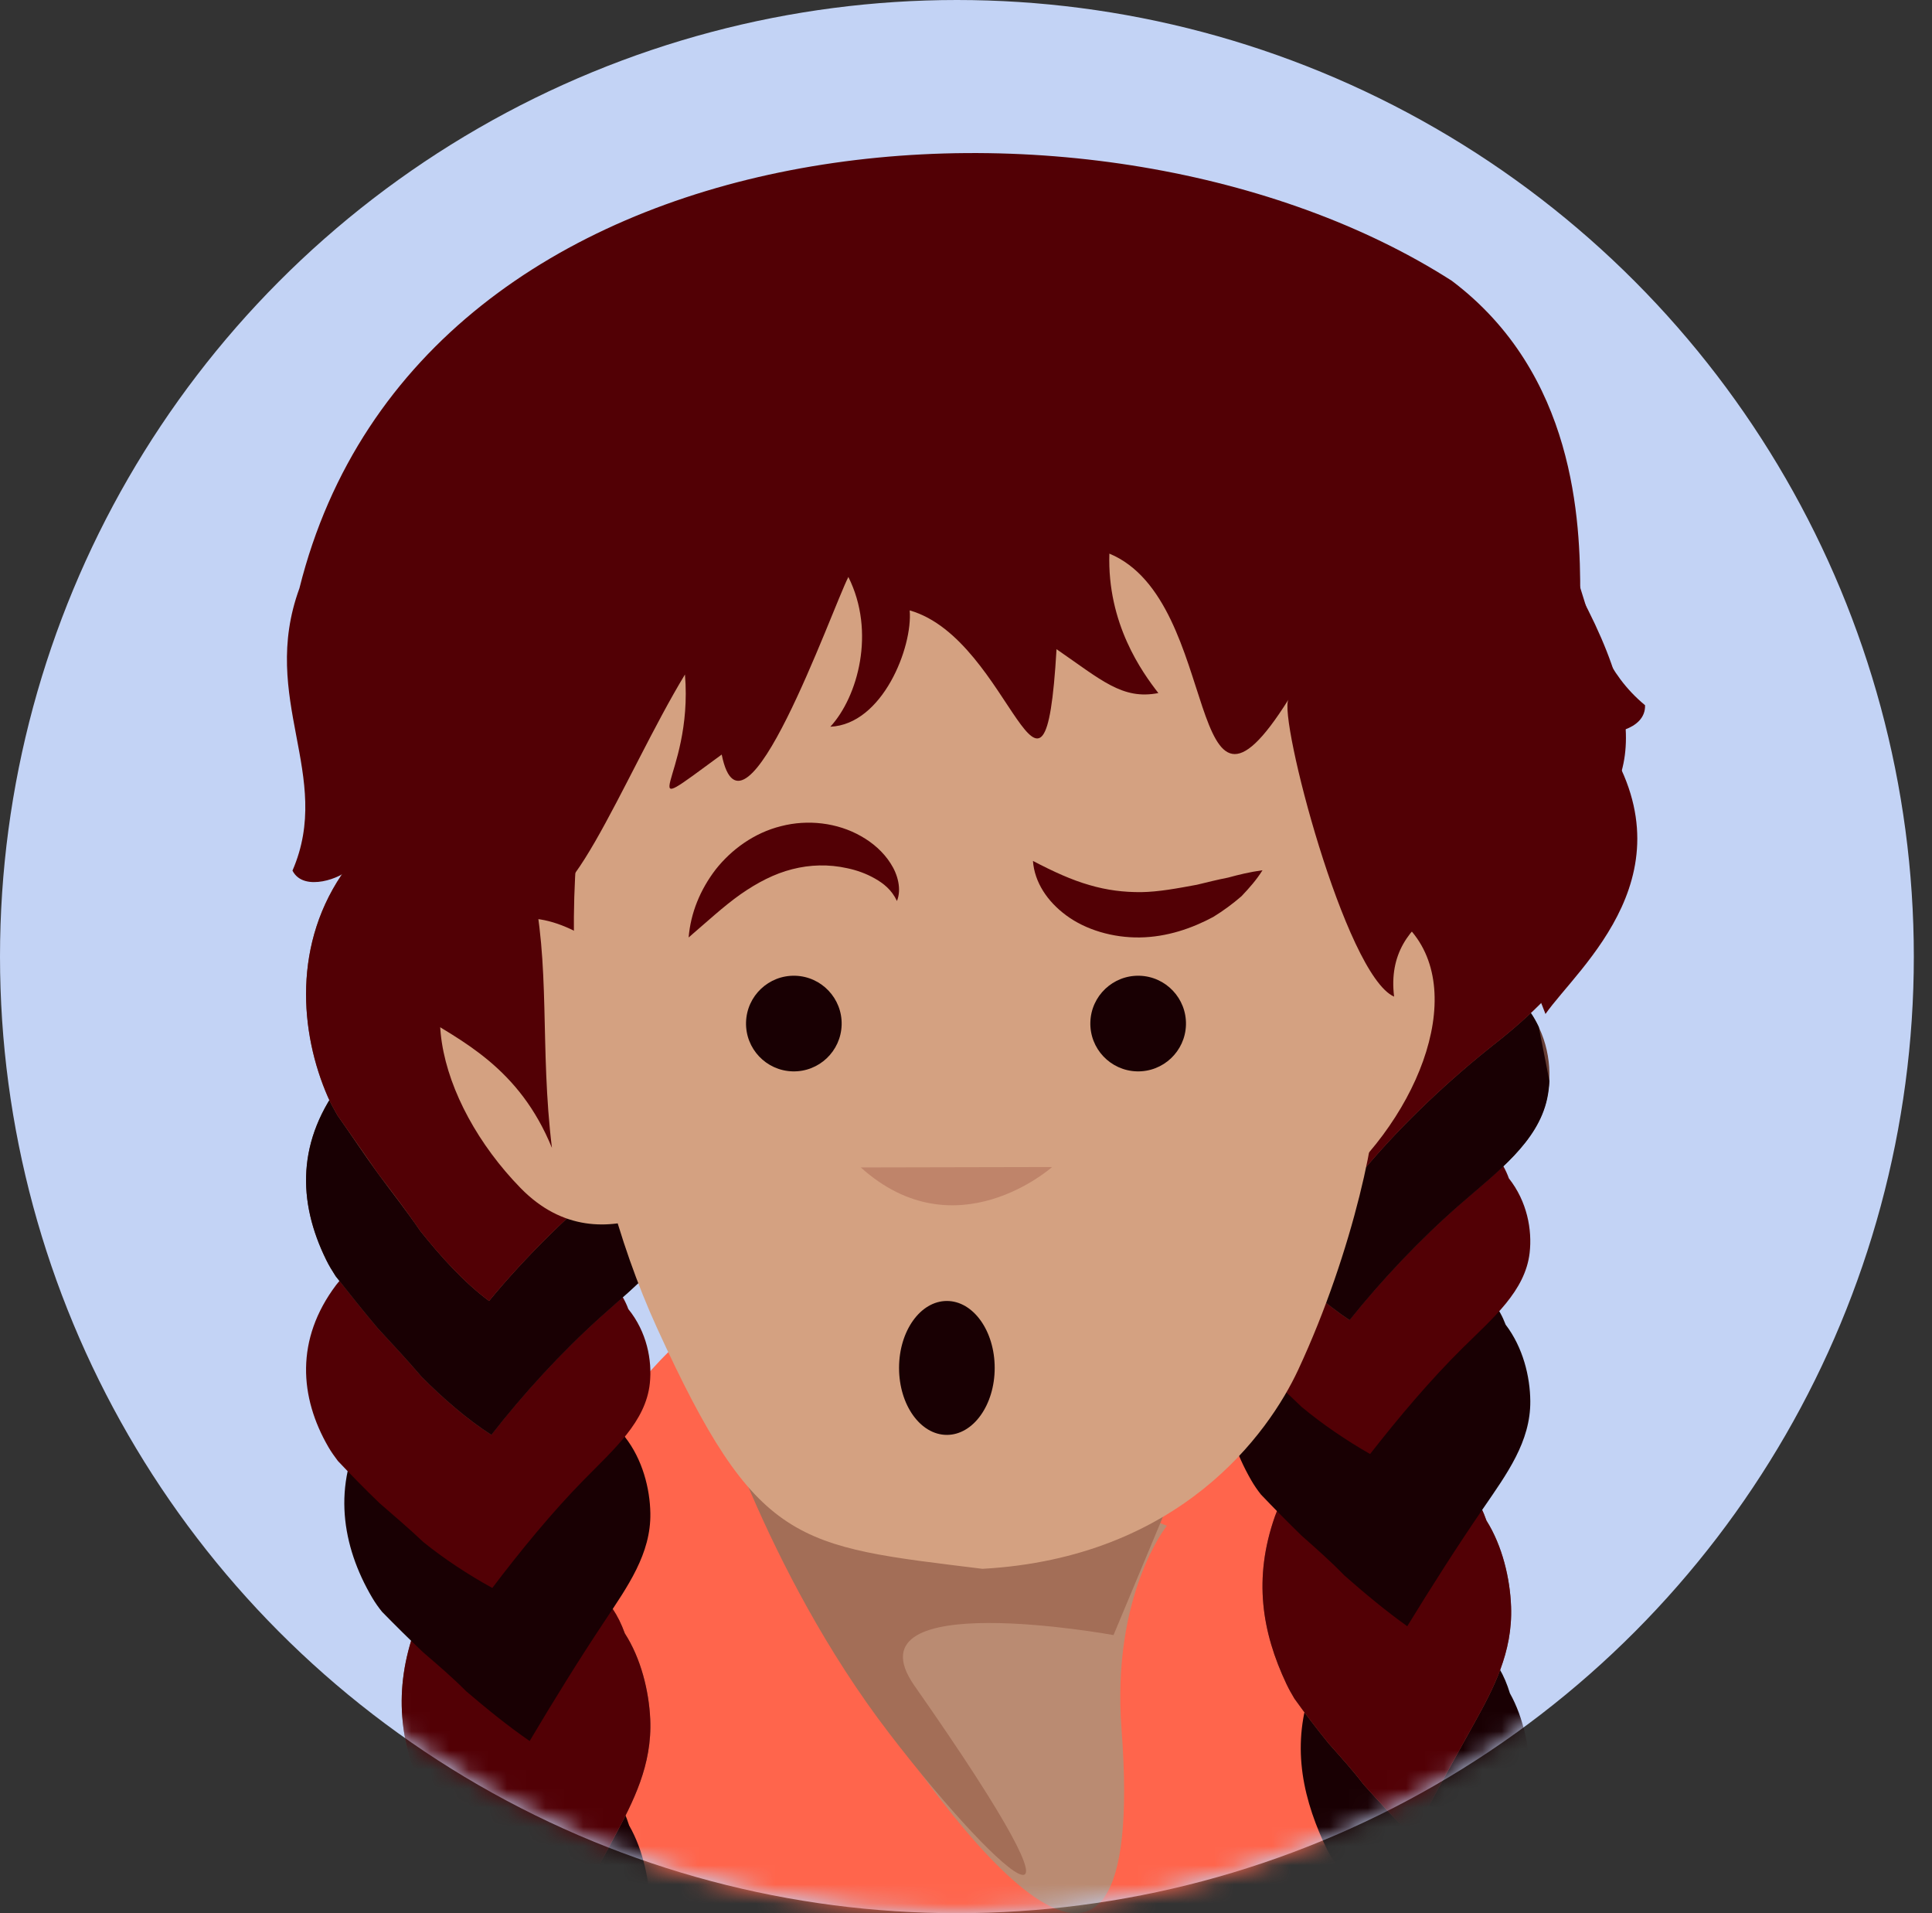 <?xml version="1.0" encoding="UTF-8"?>
<svg width="101px" height="100px" viewBox="0 0 101 100" version="1.1" xmlns="http://www.w3.org/2000/svg" xmlns:xlink="http://www.w3.org/1999/xlink">
    <rect x="0" y="0" width="101" height="100" fill="#333333" stroke="none"/>
    <!-- Generator: sketchtool 63.1 (101010) - https://sketch.com -->
    <title>6FF681C1-C77C-41B0-AF06-2CA66AA328A7</title>
    <desc>Created with sketchtool.</desc>
    <defs>
        <ellipse id="path-1" cx="50.025" cy="50" rx="50.025" ry="50"></ellipse>
    </defs>
    <g id="search-results" stroke="none" stroke-width="1" fill="none" fill-rule="evenodd">
        <g id="shared-video-invalid-trial" transform="translate(-378, -410)">
            <g id="enter-code" transform="translate(362, 394)">
                <g id="sad-student" transform="translate(16, 16)">
                    <mask id="mask-2" fill="white">
                        <use xlink:href="#path-1"></use>
                    </mask>
                    <use id="Oval" fill="#C3D3F5" xlink:href="#path-1"></use>
                    <g id="Group-105" mask="url(#mask-2)">
                        <g transform="translate(14, 8)">
                            <path d="M27.646,57.899 C12.267,64.823 6.029,92.328 12.584,97.157 C16.906,100.34 35.171,93.401 44.148,94.496 C53.125,95.59 62.486,99.124 63.933,94.744 C65.379,90.365 66.401,77.121 59.722,70.482 C53.177,63.976 36.447,53.936 27.646,57.899" id="Fill-1" fill="#FF654C"></path>
                            <path d="M58.951,93.489 C58.429,92.748 57.85,92.068 57.279,91.383 C56.7,90.632 56.135,89.861 55.594,89.065 C55.454,88.822 55.321,88.568 55.199,88.303 C53.974,85.614 53.505,82.868 54.67,79.909 C55.579,77.6 58.823,76.643 61.101,77.119 C63.23,77.561 64.353,78.588 64.934,80.505 C65.66,81.797 65.987,83.48 66,84.925 C66.021,87.283 65.049,89.113 64.096,90.813 C63.095,92.598 61.91,93.252 61.036,95 C60.335,94.146 59.706,94.411 58.951,93.489" id="Fill-5" fill="#190003"></path>
                            <path d="M55,78.51 C55.212,78.32 55.446,78.147 55.702,78 C56.241,78.923 56.691,79.931 57,81 C56.155,80.541 55.485,79.474 55,78.51" id="Fill-7" fill="#673F36"></path>
                            <path d="M59.403,84 C58.35,81.351 59.53,79.217 61.003,77 C61.842,77.253 62.488,77.634 63,78.159 C61.899,80.198 60.47,82.09 59.403,84" id="Fill-9" fill="#673F36"></path>
                            <path d="M57.279,85.266 C56.7,84.507 56.065,83.813 55.453,83.122 C54.832,82.357 54.237,81.58 53.669,80.785 C53.521,80.539 53.38,80.289 53.253,80.022 C51.971,77.312 51.51,74.506 52.648,71.263 C53.536,68.729 56.946,67.67 59.442,68.089 C61.774,68.48 63.027,69.533 63.708,71.479 C64.539,72.798 64.942,74.508 64.995,75.976 C65.083,78.378 64.064,80.278 63.048,82.111 C61.979,84.042 60.843,86.081 59.847,88 C59.019,87.182 58.122,86.21 57.279,85.266" id="Fill-11" fill="#855348"></path>
                            <path d="M57.279,85.266 C56.7,84.507 56.065,83.813 55.453,83.122 C54.832,82.357 54.237,81.58 53.669,80.785 C53.521,80.539 53.38,80.289 53.253,80.022 C51.971,77.312 51.51,74.506 52.648,71.263 C53.536,68.729 56.946,67.67 59.442,68.089 C61.774,68.48 63.027,69.533 63.708,71.479 C64.539,72.798 64.942,74.508 64.995,75.976 C65.083,78.378 64.064,80.278 63.048,82.111 C61.979,84.042 60.843,86.081 59.847,88 C59.019,87.182 58.122,86.21 57.279,85.266" id="Fill-13" fill="#520005"></path>
                            <path d="M59.404,75 C58.477,72.685 59.256,70.685 60.623,69 C61.581,69.166 62.358,69.394 63,69.78 C62.898,69.9 62.795,70.021 62.692,70.139 C61.397,71.659 60.511,73.311 59.404,75" id="Fill-15" fill="#855348"></path>
                            <path d="M54,68.772 C54.238,68.465 54.515,68.21 54.821,68 C55.268,68.899 55.687,69.914 56,71 C55.315,70.714 54.6,69.857 54,68.772" id="Fill-17" fill="#855348"></path>
                            <path d="M56.27,74.337 C55.551,73.594 54.785,72.923 54.05,72.272 C53.306,71.55 52.599,70.829 51.915,70.112 C51.737,69.886 51.564,69.637 51.408,69.366 C49.843,66.642 49.366,63.446 51.102,60.441 C52.458,58.097 56.653,57.73 59.753,58.151 C62.646,58.544 64.067,59.524 64.711,61.239 C65.616,62.423 65.991,63.949 66,65.24 C66.015,67.354 64.78,69.03 63.532,70.85 C62.218,72.766 60.831,74.936 59.568,77 C58.466,76.219 57.311,75.255 56.27,74.337" id="Fill-22" fill="#190003"></path>
                            <path d="M59.86,63.167 C58.996,64.088 58.234,65.181 57.321,66 C55.802,63.932 53.726,62.846 52.139,61.169 C51.726,60.731 51.346,60.218 51,59.666 C52.692,58.039 56.34,57.773 59.044,58.153 C60.912,58.415 62.164,58.918 63,59.728 C61.989,60.948 60.919,62.038 59.86,63.167" id="Fill-24" fill="#673F36"></path>
                            <path d="M54.047,65.539 C53.304,64.812 52.521,64.132 51.774,63.46 C51.021,62.719 50.307,61.966 49.615,61.215 C49.442,60.98 49.275,60.74 49.127,60.479 C47.647,57.856 47.445,54.835 49.615,52.037 C51.31,49.853 55.762,49.72 59.324,50.282 C62.652,50.807 64.278,51.897 64.88,53.591 C65.831,54.794 66.106,56.274 65.965,57.49 C65.731,59.484 64.058,60.881 62.463,62.457 C60.786,64.113 59.115,66.091 57.625,68 C56.369,67.284 55.131,66.438 54.047,65.539" id="Fill-26" fill="#520005"></path>
                            <path d="M52.93,57.896 C52.192,57.001 51.413,56.151 50.664,55.314 C49.913,54.399 49.2,53.479 48.498,52.564 C48.324,52.284 48.154,52.005 48.011,51.701 C46.55,48.643 46.5,45.412 49.013,42.313 C50.975,39.894 55.597,39.514 59.682,40.519 C63.497,41.458 65.401,42.884 65.981,44.893 C66.996,46.344 67.167,48.042 66.867,49.427 C66.377,51.691 64.28,53.24 62.319,54.952 C60.257,56.751 58.241,58.883 56.546,61 C55.274,60.151 54.016,59.022 52.93,57.896" id="Fill-28" fill="#673F36"></path>
                            <path d="M66.441,45.669 C66.315,45.405 66.172,45.144 65.996,44.894 C65.415,42.884 63.51,41.458 59.692,40.519 C55.604,39.514 50.978,39.894 49.015,42.313 C46.499,45.412 46.55,48.643 48.012,51.701 C48.155,52.005 48.325,52.284 48.5,52.564 C49.202,53.479 49.915,54.399 50.667,55.314 C51.416,56.151 52.196,57.001 52.935,57.896 C54.021,59.022 55.28,60.151 56.554,61 C58.25,58.883 60.267,56.751 62.331,54.952 C64.294,53.24 66.394,51.692 66.882,49.427 C66.946,49.132 66.984,48.822 67,48.504" id="Fill-30" fill="#190003"></path>
                            <path d="M53.857,49.278 C53.159,48.228 52.387,47.229 51.698,46.267 C50.978,45.261 50.286,44.176 49.579,43.155 C49.407,42.844 49.237,42.532 49.094,42.196 C47.655,38.816 47.285,34.098 50.174,30.263 C51.976,27.87 54.201,27.896 56.399,28.068 C58.552,28.238 61.468,28.931 64.085,30.228 C65.189,30.775 66.3,31.376 67.24,32.169 C68.163,32.945 68.464,33.799 69.061,34.74 C71.926,39.254 67.635,43.813 64.2,46.517 C61.799,48.406 59.393,50.668 57.418,53 C56.109,52.002 54.895,50.611 53.857,49.278" id="Fill-32" fill="#855348"></path>
                            <path d="M49.094,42.196 C49.237,42.532 49.407,42.844 49.579,43.155 C50.287,44.176 50.979,45.216 51.698,46.267 C52.418,47.231 53.159,48.228 53.857,49.278 C54.896,50.612 56.109,52.003 57.418,53 C59.393,50.668 61.799,48.407 64.201,46.517 C67.635,43.813 71.926,39.254 69.061,34.741 C68.464,33.799 68.163,32.945 67.24,32.169 C66.3,31.376 65.19,30.775 64.085,30.228 C61.468,28.931 58.553,28.238 56.4,28.068 C54.201,27.896 51.976,27.87 50.174,30.263 C47.285,34.098 47.655,38.816 49.094,42.196" id="Fill-34" fill="#520005"></path>
                            <path d="M47.699,45.635 C47.699,45.635 53.585,36.972 58.235,39.443 C62.885,41.914 61.171,48.604 56.784,53.099 C52.397,57.593 47,52.709 47,52.709" id="Fill-40" fill="#D4A181"></path>
                            <path d="M13.047,100.526 C12.519,99.794 11.933,99.126 11.356,98.45 C10.771,97.709 10.198,96.948 9.65,96.162 C9.508,95.921 9.372,95.669 9.248,95.406 C7.997,92.737 7.501,89.996 8.634,87.013 C9.519,84.684 12.748,83.665 15.028,84.097 C17.158,84.499 18.29,85.507 18.89,87.415 C19.628,88.694 19.972,90.374 19.998,91.819 C20.043,94.18 19.092,96.03 18.157,97.749 C17.177,99.556 15.999,100.233 15.145,102 C14.435,101.158 13.81,101.436 13.047,100.526" id="Fill-44" fill="#190003"></path>
                            <path d="M10,84.527 C10.207,84.331 10.435,84.154 10.687,84 C11.229,84.921 11.683,85.928 12,87 C11.161,86.553 10.488,85.489 10,84.527" id="Fill-46" fill="#673F36"></path>
                            <path d="M13.429,91 C12.337,88.381 13.506,86.234 14.97,84 C15.821,84.237 16.476,84.604 17,85.118 C15.909,87.169 14.486,89.079 13.429,91" id="Fill-48" fill="#673F36"></path>
                            <path d="M12.371,91.315 C11.786,90.567 11.145,89.886 10.527,89.205 C9.899,88.452 9.298,87.687 8.723,86.902 C8.574,86.658 8.43,86.411 8.301,86.145 C6.994,83.458 6.507,80.658 7.613,77.387 C8.477,74.83 11.873,73.7 14.371,74.068 C16.704,74.411 17.966,75.44 18.664,77.375 C19.507,78.679 19.924,80.383 19.992,81.852 C20.101,84.257 19.102,86.179 18.104,88.037 C17.054,89.992 15.939,92.058 14.961,94 C14.128,93.198 13.222,92.243 12.371,91.315" id="Fill-50" fill="#855348"></path>
                            <path d="M12.371,91.315 C11.786,90.567 11.145,89.886 10.527,89.205 C9.899,88.452 9.298,87.687 8.723,86.902 C8.574,86.658 8.43,86.411 8.301,86.145 C6.994,83.458 6.507,80.658 7.613,77.387 C8.477,74.83 11.873,73.7 14.371,74.068 C16.704,74.411 17.966,75.44 18.664,77.375 C19.507,78.679 19.924,80.383 19.992,81.852 C20.101,84.257 19.102,86.179 18.104,88.037 C17.054,89.992 15.939,92.058 14.961,94 C14.128,93.198 13.222,92.243 12.371,91.315" id="Fill-52" fill="#520005"></path>
                            <path d="M13.432,81 C12.468,78.708 13.232,76.701 14.591,75 C15.56,75.151 16.348,75.365 17,75.739 C16.898,75.861 16.796,75.983 16.693,76.103 C15.403,77.638 14.529,79.299 13.432,81" id="Fill-54" fill="#855348"></path>
                            <path d="M8,75.801 C8.234,75.486 8.507,75.221 8.809,75 C9.259,75.897 9.682,76.911 10,78 C9.318,77.729 8.604,76.881 8,75.801" id="Fill-56" fill="#855348"></path>
                            <path d="M10.366,80.395 C9.639,79.663 8.867,79.006 8.126,78.369 C7.376,77.66 6.661,76.951 5.971,76.245 C5.791,76.022 5.615,75.776 5.457,75.508 C3.865,72.809 3.356,69.616 5.062,66.571 C6.394,64.197 10.583,63.749 13.684,64.111 C16.579,64.448 18.009,65.404 18.671,67.109 C19.587,68.278 19.977,69.799 19.999,71.093 C20.035,73.211 18.818,74.914 17.589,76.762 C16.294,78.706 14.93,80.908 13.689,83 C12.579,82.238 11.416,81.294 10.366,80.395" id="Fill-61" fill="#190003"></path>
                            <path d="M13.894,69.114 C13.039,70.053 12.288,71.162 11.383,72 C9.843,69.96 7.757,68.915 6.153,67.268 C5.736,66.837 5.352,66.332 5,65.786 C6.675,64.124 10.322,63.786 13.029,64.112 C14.9,64.337 16.157,64.816 17,65.609 C16.001,66.851 14.942,67.963 13.894,69.114" id="Fill-63" fill="#673F36"></path>
                            <path d="M8.135,72.605 C7.385,71.892 6.596,71.226 5.842,70.568 C5.082,69.84 4.361,69.099 3.663,68.361 C3.487,68.128 3.317,67.892 3.167,67.633 C1.66,65.033 1.429,62.012 3.571,59.166 C5.245,56.946 9.693,56.725 13.261,57.219 C16.593,57.679 18.229,58.74 18.848,60.424 C19.81,61.61 20.101,63.088 19.971,64.309 C19.758,66.311 18.098,67.743 16.519,69.353 C14.858,71.044 13.207,73.059 11.737,75 C10.475,74.308 9.227,73.485 8.135,72.605" id="Fill-65" fill="#520005"></path>
                            <path d="M8.035,63.96 C7.287,63.08 6.5,62.243 5.743,61.42 C4.982,60.518 4.26,59.61 3.549,58.707 C3.372,58.43 3.2,58.155 3.053,57.853 C1.561,54.82 1.478,51.588 3.958,48.438 C5.894,45.981 10.511,45.515 14.605,46.444 C18.429,47.312 20.346,48.704 20.947,50.704 C21.977,52.137 22.165,53.833 21.88,55.225 C21.414,57.5 19.334,59.09 17.39,60.839 C15.348,62.678 13.354,64.849 11.682,67 C10.401,66.174 9.132,65.067 8.035,63.96" id="Fill-67" fill="#673F36"></path>
                            <path d="M21.412,51.472 C21.283,51.211 21.138,50.951 20.959,50.704 C20.358,48.704 18.439,47.312 14.613,46.444 C10.516,45.515 5.897,45.981 3.96,48.438 C1.478,51.588 1.561,54.82 3.054,57.853 C3.201,58.155 3.373,58.431 3.55,58.707 C4.261,59.61 4.984,60.518 5.745,61.42 C6.502,62.243 7.291,63.08 8.039,63.96 C9.137,65.067 10.406,66.174 11.688,67 C13.361,64.849 15.356,62.678 17.399,60.839 C19.344,59.09 21.427,57.501 21.892,55.225 C21.953,54.929 21.988,54.616 22,54.298" id="Fill-69" fill="#190003"></path>
                            <path d="M7.973,56.342 C7.265,55.304 6.483,54.319 5.786,53.37 C5.056,52.376 4.355,51.303 3.638,50.294 C3.463,49.986 3.29,49.677 3.144,49.343 C1.674,45.986 1.259,41.267 4.111,37.367 C5.888,34.932 8.113,34.913 10.312,35.042 C12.466,35.168 15.386,35.803 18.015,37.05 C19.124,37.577 20.24,38.156 21.187,38.931 C22.118,39.69 22.426,40.539 23.032,41.47 C25.939,45.934 21.693,50.589 18.286,53.367 C15.903,55.309 13.52,57.624 11.567,60 C10.25,59.027 9.023,57.657 7.973,56.342" id="Fill-71" fill="#855348"></path>
                            <path d="M3.144,49.343 C3.29,49.676 3.463,49.986 3.638,50.294 C4.355,51.303 5.057,52.33 5.786,53.369 C6.515,54.321 7.265,55.304 7.973,56.342 C9.023,57.657 10.25,59.027 11.567,60 C13.52,57.624 15.903,55.309 18.286,53.366 C21.693,50.589 25.939,45.934 23.032,41.47 C22.426,40.538 22.117,39.689 21.187,38.931 C20.24,38.156 19.124,37.576 18.015,37.049 C15.386,35.803 12.466,35.168 10.312,35.042 C8.113,34.913 5.888,34.932 4.111,37.367 C1.259,41.267 1.674,45.986 3.144,49.343" id="Fill-73" fill="#520005"></path>
                            <path d="M43.118,65.109 C44.847,68.172 43.956,72.172 41.13,74.045 C38.303,75.917 34.61,74.953 32.882,71.89 C31.153,68.828 32.044,64.828 34.87,62.955 C37.697,61.083 41.39,62.047 43.118,65.109" id="Fill-79" fill="#F6F6FC"></path>
                            <path d="M25,63 C25,63 25.153,70.493 30.504,79.221 C35.855,87.948 46.055,101.313 44.63,82.371 C44.102,75.341 47,71.748 47,71.748 L25,63 Z" id="Fill-81" fill="#BA8B72"></path>
                            <path d="M23,64 C23,64 25.917,74.033 32.472,82.582 C38.771,90.796 44.21,94.958 33.776,80.069 C30.241,74.91 44.212,77.464 44.212,77.464 L47,70.788 L23,64 Z" id="Fill-83" fill="#A36E57"></path>
                            <path d="M41.189,12.047 C31.633,11.332 19.82,18.841 17.16,29.989 C14.759,40.055 16.212,52.345 20.344,61.404 C25.572,72.862 27.629,72.793 37.358,74 C47.692,73.428 52.323,66.909 53.864,63.603 C56.781,57.347 58.152,50.553 57.896,48.774 C57.214,44.03 56.462,42.389 57.921,28.734 C59.039,18.263 47.993,12.557 41.189,12.047" id="Fill-85" fill="#D4A181"></path>
                            <path d="M22.301,46.635 C22.301,46.635 16.415,37.972 11.765,40.443 C7.115,42.914 8.829,49.604 13.216,54.099 C17.603,58.593 23,53.709 23,53.709" id="Fill-87" fill="#D4A181"></path>
                            <path d="M1.29,37.506 C3.445,32.529 -0.468,28.55 1.653,22.749 C7.942,-2.441 43.725,-4.971 61.897,6.677 C68.349,11.54 68.622,19.235 68.61,23.09 C77.715,40.087 57.794,35.206 58.88,44.093 C56.316,42.953 52.812,29.434 53.36,28.561 C47.877,37.3 49.962,23.406 43.995,20.937 C43.877,24.609 45.718,27.147 46.556,28.225 C44.681,28.594 43.571,27.542 41.233,25.932 C40.592,36.834 38.884,25.419 33.556,23.905 C33.719,25.819 32.144,29.863 29.408,29.985 C30.841,28.427 31.792,25.033 30.35,22.157 C29.463,23.911 24.86,37.018 23.729,31.44 C18.678,35.142 22.268,32.777 21.808,27.256 C18.663,32.432 15.091,41.807 13.772,38.002 C14.807,42.4 14.206,46.721 14.854,52 C11.435,43.626 2.895,46.4 4.193,37.449 C3.932,37.842 1.887,38.677 1.29,37.506" id="Fill-89" fill="#520005"></path>
                            <path d="M62,35.411 C63.163,39.803 64.912,40.018 66.794,45 C68.51,42.542 74.749,37.506 69.594,30.232 C69.988,30.452 72.045,30.188 71.999,28.861 C67.958,25.519 69.346,20.087 64.956,16" id="Fill-91" fill="#520005"></path>
                            <path d="M43.001,45.431 C42.962,46.811 44.051,47.96 45.431,47.999 C46.811,48.037 47.96,46.949 47.999,45.569 C48.036,44.189 46.949,43.04 45.569,43.001 C44.189,42.964 43.039,44.051 43.001,45.431" id="Fill-93" fill="#190003"></path>
                            <path d="M25.001,45.431 C24.963,46.811 26.051,47.961 27.431,47.999 C28.811,48.037 29.96,46.949 29.999,45.569 C30.037,44.19 28.949,43.04 27.569,43.001 C26.189,42.964 25.04,44.051 25.001,45.431" id="Fill-95" fill="#190003"></path>
                            <path d="M41,53 C41,53 35.963,57.486 31,53.021" id="Fill-97" fill="#BF846A"></path>
                            <path d="M32.89,39.093 C32.614,38.505 32.187,38.174 31.73,37.915 C31.276,37.658 30.79,37.486 30.299,37.382 C29.319,37.163 28.342,37.194 27.416,37.432 C26.487,37.666 25.597,38.128 24.711,38.746 C23.826,39.372 22.978,40.16 22,41 C22.105,39.725 22.601,38.508 23.411,37.45 C24.23,36.409 25.423,35.531 26.832,35.182 C28.229,34.82 29.772,34.999 31.009,35.703 C31.626,36.05 32.175,36.527 32.556,37.125 C32.934,37.703 33.141,38.481 32.89,39.093" id="Fill-99" fill="#520005"></path>
                            <path d="M40,37 C41.073,37.56 42.016,37.993 42.951,38.26 C43.878,38.533 44.748,38.636 45.656,38.631 C46.568,38.617 47.527,38.438 48.575,38.244 C49.092,38.119 49.628,37.983 50.202,37.871 C50.758,37.719 51.337,37.577 52,37.487 C51.696,37.978 51.31,38.416 50.9,38.846 C50.452,39.234 49.96,39.599 49.428,39.926 C48.32,40.521 47.01,40.979 45.586,40.999 C44.173,41.02 42.755,40.597 41.748,39.852 C40.74,39.113 40.081,38.102 40,37" id="Fill-101" fill="#520005"></path>
                            <path d="M38,63.5 C38,65.433 36.881,67 35.5,67 C34.119,67 33,65.433 33,63.5 C33,61.567 34.119,60 35.5,60 C36.881,60 38,61.567 38,63.5" id="Fill-103" fill="#190003"></path>
                        </g>
                    </g>
                </g>
            </g>
        </g>
    </g>
</svg>